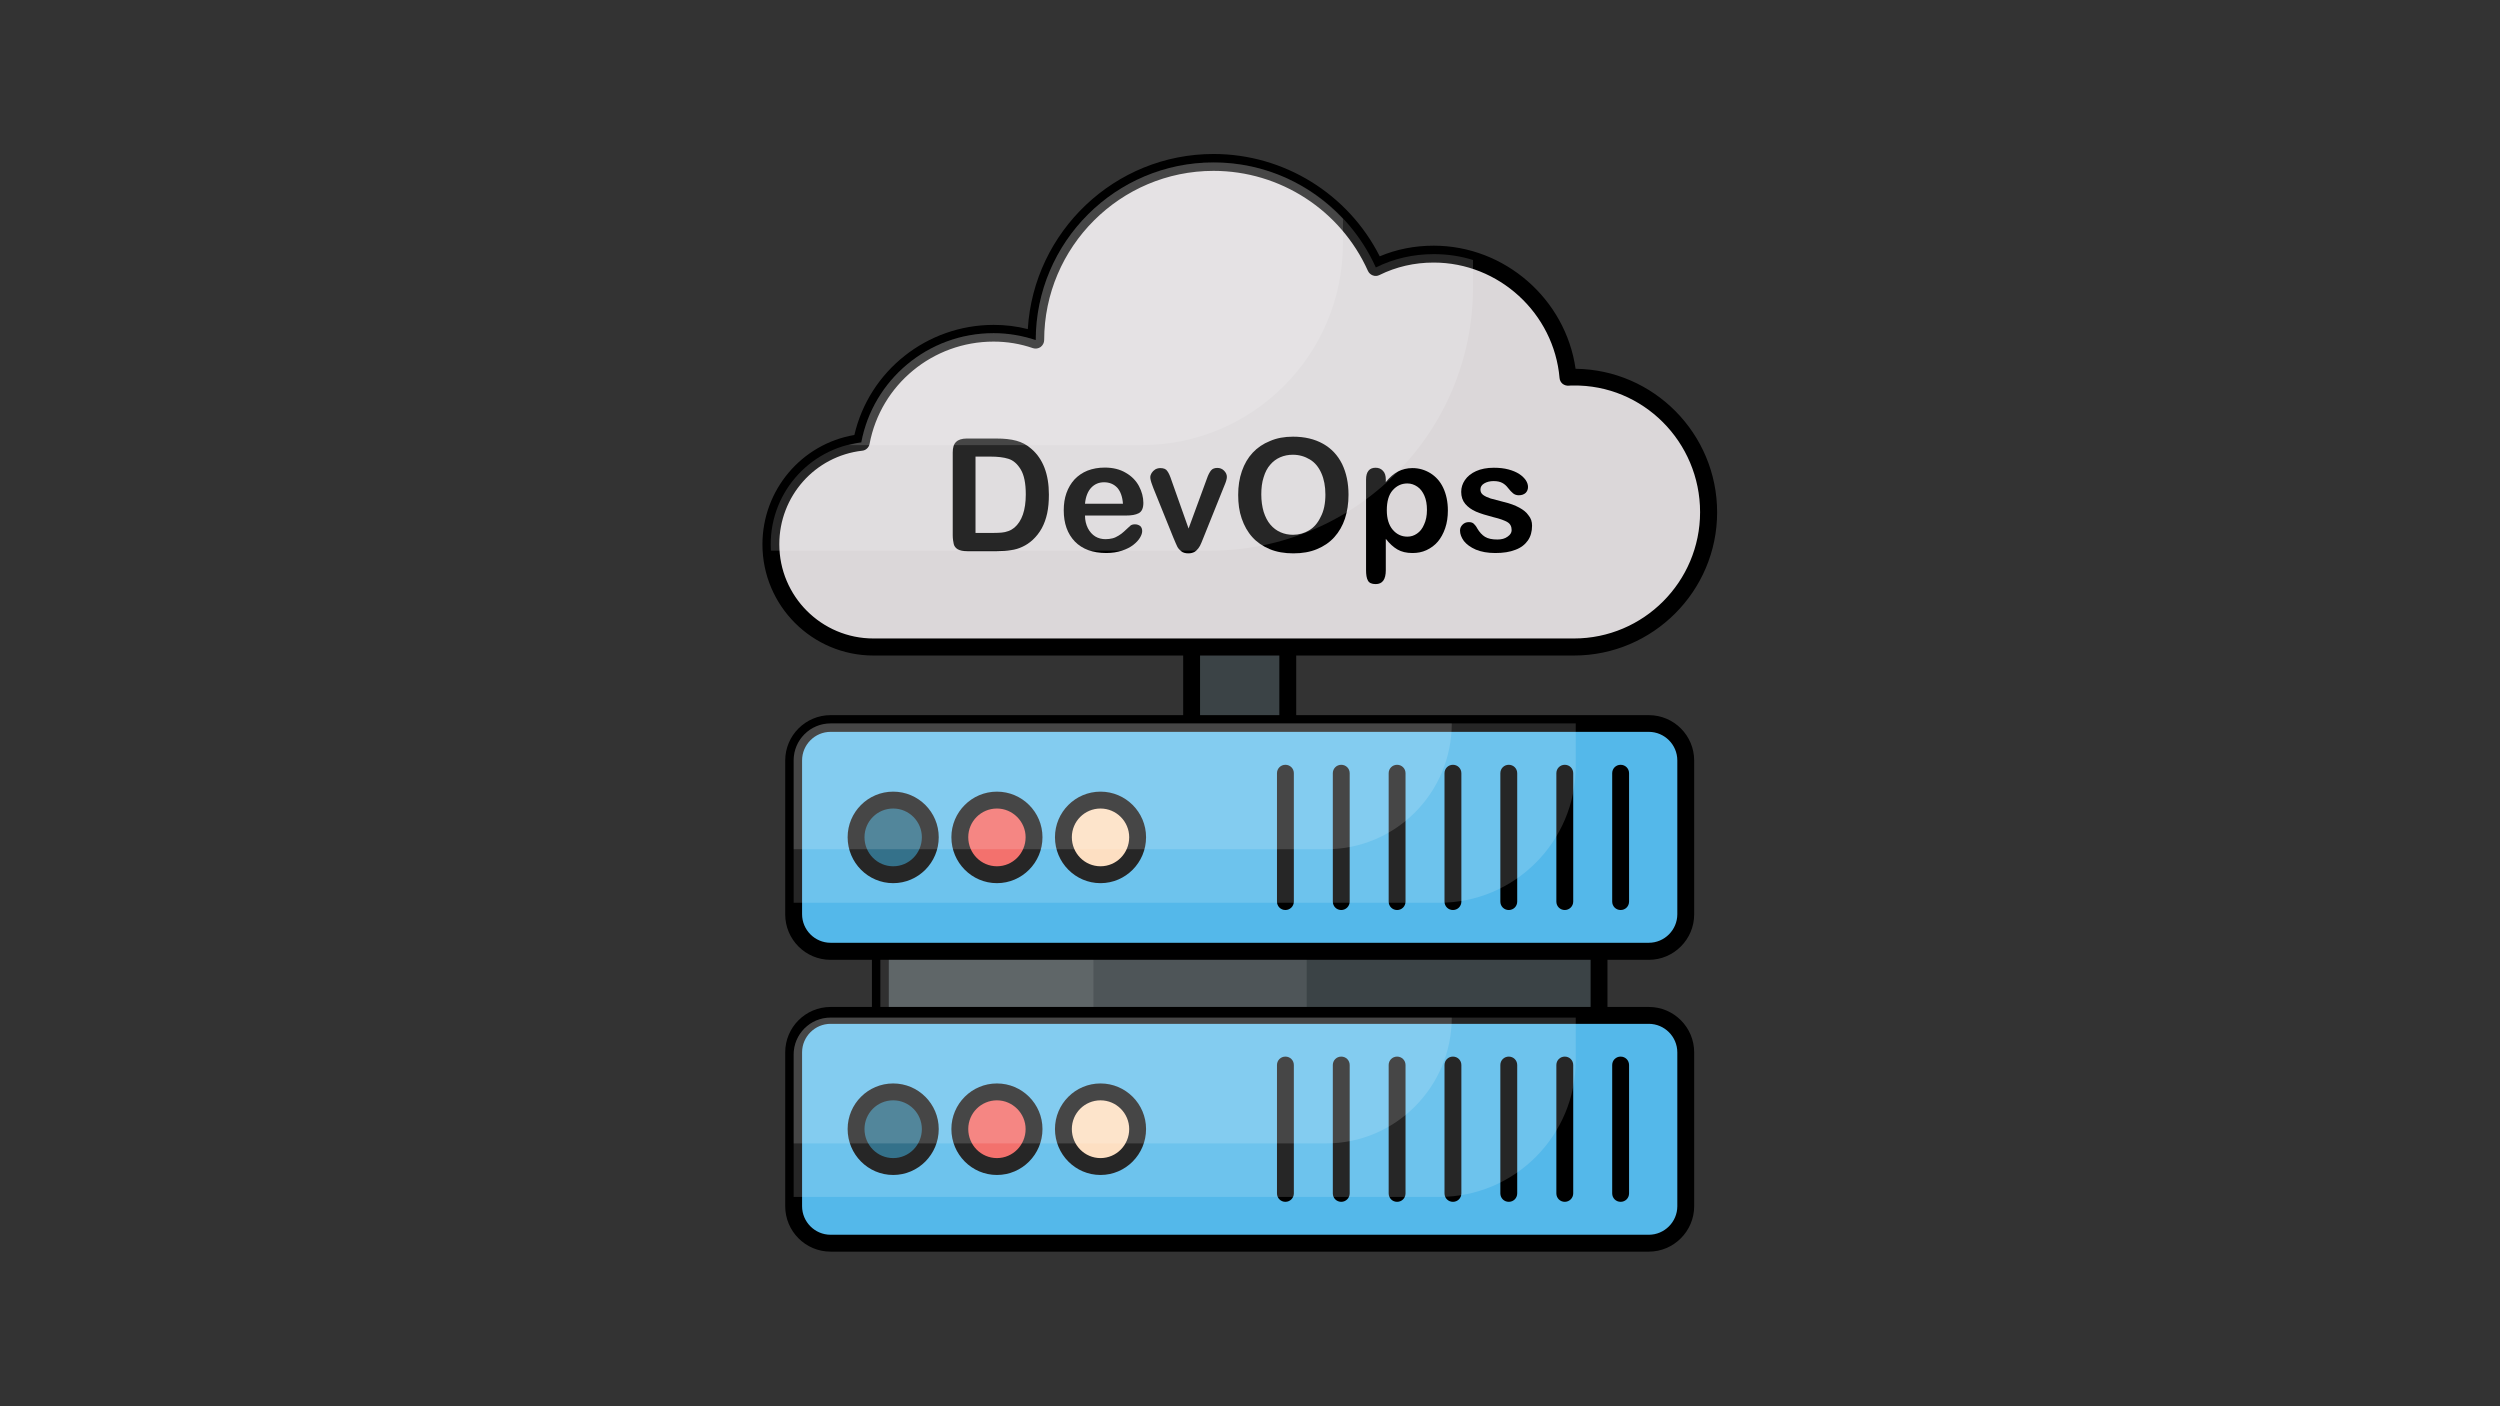 <svg xmlns="http://www.w3.org/2000/svg" xmlns:xlink="http://www.w3.org/1999/xlink" width="1920" zoomAndPan="magnify" viewBox="0 0 1440 810" height="1080" preserveAspectRatio="xMidYMid meet" version="1.0"><rect x="0" y="0" width="1440" height="810" fill="#333333" stroke="none"/><defs><clipPath id="ebe0085008"><path d="M 439 88.695 L 990 88.695 L 990 378 L 439 378 Z M 439 88.695 " clip-rule="nonzero"/></clipPath><clipPath id="2b4c9d696d"><path d="M 452 580 L 976 580 L 976 720.945 L 452 720.945 Z M 452 580 " clip-rule="nonzero"/></clipPath></defs><path fill="#3b4346" d="M 686.371 325.449 L 741.762 325.449 L 741.762 493.531 L 686.371 493.531 Z M 686.371 325.449 " fill-opacity="1" fill-rule="nonzero"/><path fill="#000000" d="M 741.762 498.492 L 686.371 498.492 C 683.652 498.492 681.512 496.352 681.512 493.629 L 681.512 325.449 C 681.512 322.727 683.652 320.586 686.371 320.586 L 741.762 320.586 C 744.48 320.586 746.617 322.727 746.617 325.449 L 746.617 493.531 C 746.617 496.254 744.383 498.492 741.762 498.492 Z M 691.23 488.766 L 736.902 488.766 L 736.902 330.312 L 691.23 330.312 Z M 691.23 488.766 " fill-opacity="1" fill-rule="nonzero"/><path fill="#dbd7d9" d="M 443.926 313.484 C 443.926 346.266 470.453 372.625 503.008 372.625 L 906.469 372.625 C 949.32 372.625 984.012 337.996 984.012 295.004 C 984.012 252.109 949.32 217.188 906.469 217.188 C 905.301 217.188 904.137 217.188 903.066 217.285 C 899.664 177.504 866.336 146.281 825.719 146.281 C 813.766 146.281 802.395 148.906 792.289 153.965 C 776.352 118.363 740.691 93.559 699.004 93.559 C 642.547 93.559 596.68 139.375 596.582 195.887 C 589.004 193.359 580.746 191.898 572.289 191.898 C 534.395 191.898 502.812 218.941 496.105 254.832 C 466.762 258.141 443.926 283.137 443.926 313.484 Z M 443.926 313.484 " fill-opacity="1" fill-rule="nonzero"/><g clip-path="url(#ebe0085008)"><path fill="#000000" d="M 906.566 377.586 L 503.102 377.586 C 467.828 377.586 439.164 348.891 439.164 313.582 C 439.164 282.262 461.707 255.707 492.121 250.551 C 500.676 213.59 533.906 187.133 572.387 187.133 C 579.094 187.133 585.602 187.91 592.016 189.562 C 595.418 133.344 642.156 88.695 699.004 88.695 C 739.523 88.695 776.547 111.652 794.719 147.641 C 804.438 143.555 814.832 141.512 825.812 141.512 C 866.82 141.512 901.805 172.348 907.535 212.422 C 952.527 212.91 989.066 249.773 989.066 295.102 C 989.066 340.527 952.043 377.586 906.566 377.586 Z M 572.289 196.762 C 537.309 196.762 507.281 221.566 500.867 255.707 C 500.48 257.75 498.73 259.402 496.691 259.598 C 469.383 262.711 448.879 285.859 448.879 313.484 C 448.879 343.445 473.176 367.762 503.102 367.762 L 906.566 367.762 C 946.699 367.762 979.25 335.078 979.25 295.004 C 979.25 254.637 946.504 221.469 905.98 222.051 C 905.203 222.051 904.426 222.051 903.648 222.148 C 902.387 222.246 901.027 221.859 900.055 221.078 C 899.082 220.301 898.402 219.035 898.305 217.773 C 895.098 180.422 863.324 151.238 825.812 151.238 C 814.641 151.238 804.145 153.672 794.523 158.438 C 793.359 159.023 792 159.117 790.734 158.633 C 789.473 158.145 788.5 157.27 787.918 156.008 C 772.176 120.988 737.289 98.422 699.004 98.422 C 645.266 98.422 601.539 142.195 601.441 195.887 C 601.441 197.441 600.664 198.902 599.402 199.875 C 598.137 200.75 596.488 201.043 595.027 200.555 C 587.742 198.027 580.16 196.762 572.289 196.762 Z M 572.289 196.762 " fill-opacity="1" fill-rule="nonzero"/></g><path fill="#000000" d="M 556.84 252.594 L 573.941 252.594 C 578.414 252.594 582.203 252.984 585.41 253.859 C 588.617 254.734 591.434 256.195 594.059 258.527 C 600.762 264.266 604.164 273.117 604.164 284.887 C 604.164 288.777 603.871 292.379 603.191 295.586 C 602.512 298.797 601.441 301.715 600.082 304.246 C 598.625 306.871 596.875 309.109 594.641 311.152 C 592.891 312.707 591.043 313.973 588.906 314.945 C 586.867 315.918 584.633 316.598 582.301 316.891 C 579.969 317.277 577.246 317.473 574.234 317.473 L 557.133 317.473 C 554.703 317.473 552.953 317.086 551.691 316.402 C 550.523 315.723 549.648 314.652 549.359 313.387 C 549.066 312.125 548.773 310.371 548.773 308.234 L 548.773 260.668 C 548.773 257.848 549.359 255.805 550.719 254.539 C 551.98 253.277 554.023 252.594 556.84 252.594 Z M 561.895 263.004 L 561.895 306.969 L 571.805 306.969 C 573.941 306.969 575.691 306.871 576.953 306.773 C 578.219 306.676 579.48 306.383 580.84 305.898 C 582.203 305.41 583.27 304.73 584.242 303.953 C 588.617 300.258 590.852 293.836 590.852 284.789 C 590.852 278.371 589.879 273.605 587.934 270.395 C 585.992 267.184 583.66 265.141 580.84 264.266 C 578.023 263.391 574.621 263.004 570.543 263.004 Z M 561.895 263.004 " fill-opacity="1" fill-rule="nonzero"/><path fill="#000000" d="M 648.57 296.949 L 624.957 296.949 C 624.957 299.672 625.543 302.105 626.609 304.246 C 627.68 306.289 629.137 307.941 630.887 309.012 C 632.633 310.082 634.676 310.566 636.812 310.566 C 638.27 310.566 639.535 310.371 640.797 310.082 C 642.059 309.789 643.129 309.207 644.297 308.523 C 645.461 307.844 646.434 307.066 647.406 306.191 C 648.375 305.316 649.543 304.246 651.098 302.785 C 651.68 302.301 652.555 302.008 653.723 302.008 C 654.984 302.008 655.957 302.398 656.734 302.98 C 657.512 303.66 657.898 304.633 657.898 305.898 C 657.898 306.969 657.512 308.234 656.637 309.691 C 655.762 311.152 654.5 312.512 652.75 313.875 C 651 315.234 648.863 316.305 646.238 317.18 C 643.613 318.059 640.602 318.543 637.203 318.543 C 629.43 318.543 623.402 316.305 619.129 311.93 C 614.852 307.453 612.715 301.52 612.715 293.934 C 612.715 290.336 613.199 287.027 614.27 284.012 C 615.34 280.996 616.895 278.371 618.934 276.133 C 620.973 273.992 623.5 272.242 626.414 271.074 C 629.43 269.91 632.73 269.324 636.328 269.324 C 640.992 269.324 645.074 270.297 648.473 272.34 C 651.875 274.285 654.402 276.91 656.055 280.023 C 657.707 283.137 658.578 286.445 658.578 289.652 C 658.578 292.668 657.707 294.613 655.957 295.586 C 654.109 296.559 651.68 296.949 648.57 296.949 Z M 624.957 290.141 L 646.82 290.141 C 646.531 286.055 645.363 282.941 643.52 280.898 C 641.574 278.855 639.047 277.789 635.938 277.789 C 632.926 277.789 630.496 278.855 628.555 280.898 C 626.609 282.941 625.348 286.055 624.957 290.141 Z M 624.957 290.141 " fill-opacity="1" fill-rule="nonzero"/><path fill="#000000" d="M 674.906 277.008 L 684.621 304.438 L 695.117 275.844 C 695.895 273.508 696.77 271.953 697.547 270.98 C 698.324 270.008 699.586 269.52 701.141 269.52 C 702.695 269.52 703.961 270.008 705.027 271.074 C 706.098 272.145 706.68 273.312 706.68 274.676 C 706.68 275.16 706.582 275.844 706.391 276.523 C 706.195 277.203 706 277.883 705.707 278.566 C 705.418 279.246 705.125 279.926 704.836 280.707 L 693.27 309.496 C 692.98 310.273 692.492 311.344 692.008 312.609 C 691.52 313.875 690.938 314.945 690.258 315.82 C 689.578 316.695 688.801 317.473 687.926 317.961 C 686.953 318.445 685.887 318.738 684.523 318.738 C 682.777 318.738 681.414 318.348 680.445 317.57 C 679.473 316.793 678.695 315.918 678.207 315.043 C 677.723 314.07 676.945 312.316 675.781 309.496 L 664.312 281.094 C 664.023 280.414 663.73 279.637 663.535 278.953 C 663.246 278.273 663.051 277.496 662.855 276.816 C 662.66 276.035 662.562 275.453 662.562 274.871 C 662.562 274.09 662.855 273.215 663.34 272.438 C 663.828 271.66 664.508 270.98 665.383 270.395 C 666.258 269.91 667.227 269.617 668.297 269.617 C 670.336 269.617 671.699 270.199 672.379 271.367 C 673.156 272.34 674.031 274.285 674.906 277.008 Z M 674.906 277.008 " fill-opacity="1" fill-rule="nonzero"/><path fill="#000000" d="M 744.773 251.523 C 751.477 251.523 757.211 252.887 762.07 255.609 C 766.926 258.332 770.523 262.223 773.051 267.281 C 775.48 272.34 776.742 278.176 776.742 284.984 C 776.742 290.043 776.062 294.52 774.703 298.699 C 773.34 302.785 771.301 306.383 768.578 309.398 C 765.859 312.414 762.555 314.652 758.57 316.305 C 754.586 317.961 750.117 318.738 744.965 318.738 C 739.914 318.738 735.348 317.961 731.363 316.305 C 727.379 314.652 723.977 312.316 721.352 309.398 C 718.633 306.383 716.688 302.883 715.23 298.699 C 713.773 294.52 713.191 289.945 713.191 285.082 C 713.191 280.121 713.871 275.551 715.328 271.367 C 716.785 267.184 718.828 263.684 721.547 260.766 C 724.27 257.848 727.574 255.609 731.461 254.055 C 735.445 252.305 739.816 251.523 744.773 251.523 Z M 763.43 284.887 C 763.43 280.121 762.652 276.035 761.098 272.535 C 759.543 269.035 757.406 266.406 754.488 264.656 C 751.574 262.906 748.367 261.934 744.676 261.934 C 742.051 261.934 739.621 262.418 737.387 263.391 C 735.152 264.363 733.207 265.824 731.652 267.672 C 730 269.52 728.738 271.953 727.863 274.871 C 726.891 277.789 726.504 281.094 726.504 284.789 C 726.504 288.488 726.988 291.793 727.863 294.809 C 728.836 297.824 730.098 300.258 731.75 302.203 C 733.402 304.148 735.348 305.605 737.582 306.578 C 739.816 307.551 742.148 308.039 744.773 308.039 C 748.172 308.039 751.188 307.164 754.004 305.508 C 756.82 303.855 759.055 301.23 760.707 297.727 C 762.555 294.324 763.43 289.945 763.43 284.887 Z M 763.43 284.887 " fill-opacity="1" fill-rule="nonzero"/><path fill="#000000" d="M 798.219 276.23 L 798.219 277.691 C 800.453 274.871 802.883 272.828 805.312 271.562 C 807.738 270.297 810.559 269.617 813.57 269.617 C 817.262 269.617 820.664 270.59 823.871 272.535 C 826.98 274.48 829.508 277.203 831.258 280.898 C 833.004 284.598 833.977 288.973 833.977 294.031 C 833.977 297.727 833.492 301.133 832.422 304.246 C 831.352 307.355 829.895 309.984 828.145 312.027 C 826.398 314.07 824.164 315.723 821.637 316.891 C 819.109 318.059 816.484 318.543 813.57 318.543 C 810.168 318.543 807.254 317.863 804.922 316.5 C 802.59 315.141 800.355 313.098 798.219 310.371 L 798.219 328.465 C 798.219 333.816 796.273 336.441 792.387 336.441 C 790.152 336.441 788.598 335.762 787.918 334.398 C 787.141 333.035 786.848 330.992 786.848 328.367 L 786.848 276.23 C 786.848 273.898 787.332 272.242 788.305 271.074 C 789.277 269.91 790.637 269.422 792.387 269.422 C 794.137 269.422 795.496 270.008 796.566 271.172 C 797.73 272.34 798.219 273.992 798.219 276.23 Z M 821.926 293.738 C 821.926 290.531 821.441 287.805 820.469 285.57 C 819.5 283.332 818.137 281.484 816.387 280.316 C 814.641 279.148 812.793 278.469 810.656 278.469 C 807.352 278.469 804.535 279.734 802.203 282.359 C 799.871 284.984 798.801 288.875 798.801 293.934 C 798.801 298.699 799.965 302.492 802.203 305.121 C 804.438 307.746 807.254 309.109 810.656 309.109 C 812.695 309.109 814.543 308.523 816.195 307.355 C 817.941 306.191 819.305 304.438 820.277 302.105 C 821.344 299.867 821.926 297.047 821.926 293.738 Z M 821.926 293.738 " fill-opacity="1" fill-rule="nonzero"/><path fill="#000000" d="M 882.465 302.785 C 882.465 306.094 881.688 309.012 880.035 311.344 C 878.387 313.68 876.051 315.527 872.848 316.695 C 869.641 317.961 865.848 318.543 861.281 318.543 C 856.91 318.543 853.219 317.863 850.109 316.598 C 846.996 315.234 844.762 313.582 843.207 311.637 C 841.75 309.594 840.973 307.648 840.973 305.605 C 840.973 304.246 841.461 303.176 842.43 302.203 C 843.402 301.23 844.57 300.742 846.027 300.742 C 847.289 300.742 848.262 301.035 848.941 301.715 C 849.621 302.398 850.301 303.176 850.887 304.344 C 852.148 306.48 853.605 308.137 855.355 309.207 C 857.105 310.273 859.438 310.762 862.449 310.762 C 864.879 310.762 866.82 310.273 868.375 309.109 C 869.93 308.039 870.707 306.773 870.707 305.41 C 870.707 303.273 869.93 301.715 868.277 300.742 C 866.629 299.77 864.004 298.797 860.312 297.922 C 856.133 296.852 852.73 295.781 850.203 294.711 C 847.582 293.547 845.539 292.086 843.984 290.238 C 842.43 288.391 841.652 286.055 841.652 283.332 C 841.652 280.898 842.332 278.664 843.793 276.523 C 845.25 274.383 847.387 272.633 850.203 271.367 C 853.023 270.102 856.422 269.422 860.406 269.422 C 863.516 269.422 866.336 269.715 868.863 270.395 C 871.387 271.074 873.43 271.953 875.082 273.02 C 876.734 274.09 877.996 275.355 878.871 276.621 C 879.746 277.98 880.133 279.246 880.133 280.512 C 880.133 281.871 879.648 283.039 878.773 283.914 C 877.801 284.789 876.539 285.277 874.789 285.277 C 873.527 285.277 872.457 284.887 871.582 284.207 C 870.707 283.527 869.738 282.457 868.57 280.996 C 867.695 279.832 866.625 278.855 865.363 278.176 C 864.102 277.496 862.449 277.105 860.312 277.105 C 858.172 277.105 856.328 277.594 854.867 278.469 C 853.41 279.344 852.73 280.512 852.73 281.969 C 852.73 283.234 853.219 284.305 854.285 285.082 C 855.355 285.859 856.812 286.543 858.562 287.125 C 860.312 287.613 862.836 288.293 865.945 289.07 C 869.738 289.945 872.75 291.113 875.082 292.379 C 877.414 293.641 879.258 295.102 880.426 296.852 C 881.883 298.602 882.465 300.547 882.465 302.785 Z M 882.465 302.785 " fill-opacity="1" fill-rule="nonzero"/><path fill="#ffffff" d="M 848.555 149.781 C 841.363 147.543 833.781 146.375 825.91 146.375 C 813.961 146.375 802.59 149.004 792.484 154.062 C 776.352 118.363 740.691 93.559 699.004 93.559 C 642.547 93.559 596.68 139.375 596.582 195.887 C 589.004 193.359 580.746 191.898 572.289 191.898 C 534.395 191.898 502.812 218.941 496.105 254.832 C 465.691 258.332 442.273 285.082 444.023 316.891 C 444.121 316.988 444.215 317.086 444.312 317.18 L 696.965 317.18 C 780.629 317.18 848.457 249.289 848.457 165.539 L 848.457 149.781 Z M 848.555 149.781 " fill-opacity="0.15" fill-rule="nonzero"/><path fill="#ffffff" d="M 773.438 125.949 C 754.781 106.105 728.543 93.559 699.004 93.559 C 642.547 93.559 596.68 139.375 596.582 195.887 C 589.004 193.359 580.746 191.898 572.289 191.898 C 534.395 191.898 502.812 218.941 496.105 254.832 C 493.582 255.125 491.152 255.805 488.82 256.387 L 657.512 256.387 C 721.547 256.387 773.535 204.348 773.535 140.25 L 773.535 125.949 Z M 773.438 125.949 " fill-opacity="0.15" fill-rule="nonzero"/><path fill="#3b4346" d="M 507.086 533.801 L 921.043 533.801 L 921.043 599.066 L 507.086 599.066 Z M 507.086 533.801 " fill-opacity="1" fill-rule="nonzero"/><path fill="#000000" d="M 921.043 603.93 L 507.086 603.93 C 504.367 603.93 502.23 601.793 502.23 599.066 L 502.23 533.801 C 502.23 531.078 504.367 528.938 507.086 528.938 L 921.043 528.938 C 923.766 528.938 925.902 531.078 925.902 533.801 L 925.902 599.066 C 925.902 601.695 923.766 603.93 921.043 603.93 Z M 511.945 594.203 L 916.184 594.203 L 916.184 538.664 L 511.945 538.664 Z M 511.945 594.203 " fill-opacity="1" fill-rule="nonzero"/><path fill="#ffffff" d="M 507.086 533.801 L 752.645 533.801 L 752.645 599.066 L 507.086 599.066 Z M 507.086 533.801 " fill-opacity="0.1" fill-rule="nonzero"/><path fill="#ffffff" d="M 507.086 533.801 L 629.816 533.801 L 629.816 599.066 L 507.086 599.066 Z M 507.086 533.801 " fill-opacity="0.1" fill-rule="nonzero"/><path fill="#54b8ea" d="M 970.992 606.168 L 970.992 694.781 C 970.992 706.551 961.469 716.082 949.711 716.082 L 478.422 716.082 C 466.664 716.082 457.141 706.551 457.141 694.781 L 457.141 606.168 C 457.141 594.398 466.664 584.867 478.422 584.867 L 949.711 584.867 C 961.469 584.867 970.992 594.398 970.992 606.168 Z M 970.992 606.168 " fill-opacity="1" fill-rule="nonzero"/><g clip-path="url(#2b4c9d696d)"><path fill="#000000" d="M 949.711 720.945 L 478.422 720.945 C 463.941 720.945 452.281 709.176 452.281 694.781 L 452.281 606.168 C 452.281 591.676 464.039 580.004 478.422 580.004 L 949.711 580.004 C 964.188 580.004 975.848 591.773 975.848 606.168 L 975.848 694.781 C 975.848 709.176 964.09 720.945 949.711 720.945 Z M 478.422 589.73 C 469.383 589.73 462 597.121 462 606.168 L 462 694.781 C 462 703.828 469.383 711.219 478.422 711.219 L 949.711 711.219 C 958.746 711.219 966.133 703.828 966.133 694.781 L 966.133 606.168 C 966.133 597.121 958.746 589.73 949.711 589.73 Z M 478.422 589.73 " fill-opacity="1" fill-rule="nonzero"/></g><path fill="#115876" d="M 535.852 650.426 C 535.852 662.391 526.23 672.02 514.473 672.02 C 502.52 672.02 493.094 662.391 493.094 650.426 C 493.094 638.656 502.52 629.027 514.473 629.027 C 526.23 629.027 535.852 638.656 535.852 650.426 Z M 535.852 650.426 " fill-opacity="1" fill-rule="nonzero"/><path fill="#fdd9b7" d="M 612.52 650.426 C 612.52 662.391 622.141 672.02 633.898 672.02 C 645.852 672.02 655.277 662.391 655.277 650.426 C 655.277 638.656 645.852 629.027 633.898 629.027 C 622.141 629.027 612.52 638.656 612.52 650.426 Z M 612.52 650.426 " fill-opacity="1" fill-rule="nonzero"/><path fill="#f15853" d="M 552.855 650.426 C 552.855 662.391 562.477 672.02 574.234 672.02 C 586.188 672.02 595.613 662.391 595.613 650.426 C 595.613 638.656 586.188 629.027 574.234 629.027 C 562.477 629.027 552.855 638.656 552.855 650.426 Z M 552.855 650.426 " fill-opacity="1" fill-rule="nonzero"/><path fill="#000000" d="M 933.48 692.25 C 930.762 692.25 928.625 690.113 928.625 687.387 L 928.625 613.465 C 928.625 610.738 930.762 608.602 933.48 608.602 C 936.203 608.602 938.34 610.738 938.34 613.465 L 938.34 687.387 C 938.34 690.113 936.203 692.25 933.48 692.25 Z M 933.48 692.25 " fill-opacity="1" fill-rule="nonzero"/><path fill="#000000" d="M 901.316 692.25 C 898.598 692.25 896.461 690.113 896.461 687.387 L 896.461 613.465 C 896.461 610.738 898.598 608.602 901.316 608.602 C 904.039 608.602 906.176 610.738 906.176 613.465 L 906.176 687.387 C 906.176 690.113 903.941 692.25 901.316 692.25 Z M 901.316 692.25 " fill-opacity="1" fill-rule="nonzero"/><path fill="#000000" d="M 869.055 692.25 C 866.336 692.25 864.199 690.113 864.199 687.387 L 864.199 613.465 C 864.199 610.738 866.336 608.602 869.055 608.602 C 871.777 608.602 873.914 610.738 873.914 613.465 L 873.914 687.387 C 873.914 690.113 871.777 692.25 869.055 692.25 Z M 869.055 692.25 " fill-opacity="1" fill-rule="nonzero"/><path fill="#000000" d="M 836.891 692.25 C 834.172 692.25 832.035 690.113 832.035 687.387 L 832.035 613.465 C 832.035 610.738 834.172 608.602 836.891 608.602 C 839.613 608.602 841.75 610.738 841.75 613.465 L 841.75 687.387 C 841.75 690.113 839.613 692.25 836.891 692.25 Z M 836.891 692.25 " fill-opacity="1" fill-rule="nonzero"/><path fill="#000000" d="M 804.727 692.25 C 802.008 692.25 799.871 690.113 799.871 687.387 L 799.871 613.465 C 799.871 610.738 802.008 608.602 804.727 608.602 C 807.449 608.602 809.586 610.738 809.586 613.465 L 809.586 687.387 C 809.586 690.113 807.449 692.25 804.727 692.25 Z M 804.727 692.25 " fill-opacity="1" fill-rule="nonzero"/><path fill="#000000" d="M 772.562 692.25 C 769.844 692.25 767.703 690.113 767.703 687.387 L 767.703 613.465 C 767.703 610.738 769.844 608.602 772.562 608.602 C 775.285 608.602 777.422 610.738 777.422 613.465 L 777.422 687.387 C 777.422 690.113 775.188 692.25 772.562 692.25 Z M 772.562 692.25 " fill-opacity="1" fill-rule="nonzero"/><path fill="#000000" d="M 740.398 692.25 C 737.68 692.25 735.539 690.113 735.539 687.387 L 735.539 613.465 C 735.539 610.738 737.68 608.602 740.398 608.602 C 743.121 608.602 745.258 610.738 745.258 613.465 L 745.258 687.387 C 745.258 690.113 743.023 692.25 740.398 692.25 Z M 740.398 692.25 " fill-opacity="1" fill-rule="nonzero"/><path fill="#115876" d="M 535.852 650.426 C 535.852 662.391 526.23 672.02 514.473 672.02 C 502.52 672.02 493.094 662.391 493.094 650.426 C 493.094 638.656 502.52 629.027 514.473 629.027 C 526.23 629.027 535.852 638.656 535.852 650.426 Z M 535.852 650.426 " fill-opacity="1" fill-rule="nonzero"/><path fill="#000000" d="M 514.473 676.785 C 499.992 676.785 488.234 664.918 488.234 650.328 C 488.234 635.836 499.992 624.066 514.473 624.066 C 528.953 624.066 540.711 635.836 540.711 650.328 C 540.711 664.918 528.953 676.785 514.473 676.785 Z M 514.473 633.793 C 505.34 633.793 497.953 641.184 497.953 650.328 C 497.953 659.57 505.34 667.059 514.473 667.059 C 523.605 667.059 530.992 659.57 530.992 650.328 C 530.992 641.281 523.605 633.793 514.473 633.793 Z M 514.473 633.793 " fill-opacity="1" fill-rule="nonzero"/><path fill="#fdd9b7" d="M 612.52 650.426 C 612.52 662.391 622.141 672.02 633.898 672.02 C 645.852 672.02 655.277 662.391 655.277 650.426 C 655.277 638.656 645.852 629.027 633.898 629.027 C 622.141 629.027 612.52 638.656 612.52 650.426 Z M 612.52 650.426 " fill-opacity="1" fill-rule="nonzero"/><path fill="#000000" d="M 633.898 676.785 C 619.418 676.785 607.66 664.918 607.66 650.328 C 607.66 635.836 619.418 624.066 633.898 624.066 C 648.375 624.066 660.133 635.836 660.133 650.328 C 660.133 664.918 648.375 676.785 633.898 676.785 Z M 633.898 633.793 C 624.762 633.793 617.379 641.184 617.379 650.328 C 617.379 659.57 624.762 667.059 633.898 667.059 C 643.031 667.059 650.418 659.57 650.418 650.328 C 650.418 641.281 643.031 633.793 633.898 633.793 Z M 633.898 633.793 " fill-opacity="1" fill-rule="nonzero"/><path fill="#f15853" d="M 552.855 650.426 C 552.855 662.391 562.477 672.02 574.234 672.02 C 586.188 672.02 595.613 662.391 595.613 650.426 C 595.613 638.656 586.188 629.027 574.234 629.027 C 562.477 629.027 552.855 638.656 552.855 650.426 Z M 552.855 650.426 " fill-opacity="1" fill-rule="nonzero"/><path fill="#000000" d="M 574.234 676.785 C 559.754 676.785 547.996 664.918 547.996 650.328 C 547.996 635.836 559.754 624.066 574.234 624.066 C 588.711 624.066 600.469 635.836 600.469 650.328 C 600.469 664.918 588.711 676.785 574.234 676.785 Z M 574.234 633.793 C 565.098 633.793 557.715 641.184 557.715 650.328 C 557.715 659.57 565.098 667.059 574.234 667.059 C 583.367 667.059 590.754 659.57 590.754 650.328 C 590.754 641.281 583.27 633.793 574.234 633.793 Z M 574.234 633.793 " fill-opacity="1" fill-rule="nonzero"/><path fill="#ffffff" d="M 907.633 586.133 L 478.422 586.133 C 466.664 586.133 457.141 595.664 457.141 607.434 L 457.141 689.43 L 829.02 689.43 C 872.457 689.43 907.633 654.219 907.633 610.738 Z M 907.633 586.133 " fill-opacity="0.15" fill-rule="nonzero"/><path fill="#ffffff" d="M 836.211 586.133 L 478.422 586.133 C 466.664 586.133 457.141 595.664 457.141 607.434 L 457.141 658.598 L 763.816 658.598 C 803.758 658.598 836.211 626.109 836.211 586.133 Z M 836.211 586.133 " fill-opacity="0.15" fill-rule="nonzero"/><path fill="#54b8ea" d="M 970.992 438.086 L 970.992 526.699 C 970.992 538.469 961.469 548 949.711 548 L 478.422 548 C 466.664 548 457.141 538.469 457.141 526.699 L 457.141 438.086 C 457.141 426.316 466.664 416.785 478.422 416.785 L 949.711 416.785 C 961.469 416.688 970.992 426.316 970.992 438.086 Z M 970.992 438.086 " fill-opacity="1" fill-rule="nonzero"/><path fill="#000000" d="M 949.711 552.863 L 478.422 552.863 C 463.941 552.863 452.281 541.094 452.281 526.699 L 452.281 438.086 C 452.281 423.594 464.039 411.922 478.422 411.922 L 949.711 411.922 C 964.188 411.922 975.848 423.691 975.848 438.086 L 975.848 526.699 C 975.848 541.094 964.09 552.863 949.711 552.863 Z M 478.422 421.551 C 469.383 421.551 462 428.945 462 437.988 L 462 526.602 C 462 535.648 469.383 543.039 478.422 543.039 L 949.711 543.039 C 958.746 543.039 966.133 535.648 966.133 526.602 L 966.133 437.988 C 966.133 428.945 958.746 421.551 949.711 421.551 Z M 478.422 421.551 " fill-opacity="1" fill-rule="nonzero"/><path fill="#115876" d="M 535.852 482.246 C 535.852 494.211 526.23 503.84 514.473 503.84 C 502.52 503.84 493.094 494.211 493.094 482.246 C 493.094 470.477 502.52 460.848 514.473 460.848 C 526.23 460.848 535.852 470.477 535.852 482.246 Z M 535.852 482.246 " fill-opacity="1" fill-rule="nonzero"/><path fill="#fdd9b7" d="M 612.52 482.246 C 612.52 494.211 622.141 503.84 633.898 503.84 C 645.852 503.84 655.277 494.211 655.277 482.246 C 655.277 470.477 645.852 460.848 633.898 460.848 C 622.141 460.848 612.52 470.477 612.52 482.246 Z M 612.52 482.246 " fill-opacity="1" fill-rule="nonzero"/><path fill="#f15853" d="M 552.855 482.246 C 552.855 494.211 562.477 503.84 574.234 503.84 C 586.188 503.84 595.613 494.211 595.613 482.246 C 595.613 470.477 586.188 460.848 574.234 460.848 C 562.477 460.848 552.855 470.477 552.855 482.246 Z M 552.855 482.246 " fill-opacity="1" fill-rule="nonzero"/><path fill="#000000" d="M 933.48 524.172 C 930.762 524.172 928.625 522.031 928.625 519.309 L 928.625 445.383 C 928.625 442.66 930.762 440.52 933.48 440.52 C 936.203 440.52 938.34 442.66 938.34 445.383 L 938.34 519.309 C 938.34 522.031 936.203 524.172 933.48 524.172 Z M 933.48 524.172 " fill-opacity="1" fill-rule="nonzero"/><path fill="#000000" d="M 901.316 524.172 C 898.598 524.172 896.461 522.031 896.461 519.309 L 896.461 445.383 C 896.461 442.66 898.598 440.52 901.316 440.52 C 904.039 440.52 906.176 442.66 906.176 445.383 L 906.176 519.309 C 906.176 522.031 903.941 524.172 901.316 524.172 Z M 901.316 524.172 " fill-opacity="1" fill-rule="nonzero"/><path fill="#000000" d="M 869.055 524.172 C 866.336 524.172 864.199 522.031 864.199 519.309 L 864.199 445.383 C 864.199 442.66 866.336 440.52 869.055 440.52 C 871.777 440.52 873.914 442.66 873.914 445.383 L 873.914 519.309 C 873.914 522.031 871.777 524.172 869.055 524.172 Z M 869.055 524.172 " fill-opacity="1" fill-rule="nonzero"/><path fill="#000000" d="M 836.891 524.172 C 834.172 524.172 832.035 522.031 832.035 519.309 L 832.035 445.383 C 832.035 442.66 834.172 440.52 836.891 440.52 C 839.613 440.52 841.75 442.66 841.75 445.383 L 841.75 519.309 C 841.75 522.031 839.613 524.172 836.891 524.172 Z M 836.891 524.172 " fill-opacity="1" fill-rule="nonzero"/><path fill="#000000" d="M 804.727 524.172 C 802.008 524.172 799.871 522.031 799.871 519.309 L 799.871 445.383 C 799.871 442.66 802.008 440.52 804.727 440.52 C 807.449 440.52 809.586 442.66 809.586 445.383 L 809.586 519.309 C 809.586 522.031 807.449 524.172 804.727 524.172 Z M 804.727 524.172 " fill-opacity="1" fill-rule="nonzero"/><path fill="#000000" d="M 772.562 524.172 C 769.844 524.172 767.703 522.031 767.703 519.309 L 767.703 445.383 C 767.703 442.66 769.844 440.52 772.562 440.52 C 775.285 440.52 777.422 442.66 777.422 445.383 L 777.422 519.309 C 777.422 522.031 775.188 524.172 772.562 524.172 Z M 772.562 524.172 " fill-opacity="1" fill-rule="nonzero"/><path fill="#000000" d="M 740.398 524.172 C 737.68 524.172 735.539 522.031 735.539 519.309 L 735.539 445.383 C 735.539 442.66 737.68 440.52 740.398 440.52 C 743.121 440.52 745.258 442.66 745.258 445.383 L 745.258 519.309 C 745.258 522.031 743.023 524.172 740.398 524.172 Z M 740.398 524.172 " fill-opacity="1" fill-rule="nonzero"/><path fill="#115876" d="M 535.852 482.246 C 535.852 494.211 526.23 503.84 514.473 503.84 C 502.52 503.84 493.094 494.211 493.094 482.246 C 493.094 470.477 502.52 460.848 514.473 460.848 C 526.23 460.848 535.852 470.477 535.852 482.246 Z M 535.852 482.246 " fill-opacity="1" fill-rule="nonzero"/><path fill="#000000" d="M 514.473 508.703 C 499.992 508.703 488.234 496.836 488.234 482.246 C 488.234 467.754 499.992 455.984 514.473 455.984 C 528.953 455.984 540.711 467.754 540.711 482.246 C 540.711 496.836 528.953 508.703 514.473 508.703 Z M 514.473 465.711 C 505.34 465.711 497.953 473.105 497.953 482.246 C 497.953 491.488 505.34 498.977 514.473 498.977 C 523.605 498.977 530.992 491.488 530.992 482.246 C 530.992 473.203 523.605 465.711 514.473 465.711 Z M 514.473 465.711 " fill-opacity="1" fill-rule="nonzero"/><path fill="#fdd9b7" d="M 612.52 482.246 C 612.52 494.211 622.141 503.84 633.898 503.84 C 645.852 503.84 655.277 494.211 655.277 482.246 C 655.277 470.477 645.852 460.848 633.898 460.848 C 622.141 460.848 612.52 470.477 612.52 482.246 Z M 612.52 482.246 " fill-opacity="1" fill-rule="nonzero"/><path fill="#000000" d="M 633.898 508.703 C 619.418 508.703 607.66 496.836 607.66 482.246 C 607.66 467.754 619.418 455.984 633.898 455.984 C 648.375 455.984 660.133 467.754 660.133 482.246 C 660.133 496.836 648.375 508.703 633.898 508.703 Z M 633.898 465.711 C 624.762 465.711 617.379 473.105 617.379 482.246 C 617.379 491.488 624.762 498.977 633.898 498.977 C 643.031 498.977 650.418 491.488 650.418 482.246 C 650.418 473.203 643.031 465.711 633.898 465.711 Z M 633.898 465.711 " fill-opacity="1" fill-rule="nonzero"/><path fill="#f15853" d="M 552.855 482.246 C 552.855 494.211 562.477 503.84 574.234 503.84 C 586.188 503.84 595.613 494.211 595.613 482.246 C 595.613 470.477 586.188 460.848 574.234 460.848 C 562.477 460.848 552.855 470.477 552.855 482.246 Z M 552.855 482.246 " fill-opacity="1" fill-rule="nonzero"/><path fill="#000000" d="M 574.234 508.703 C 559.754 508.703 547.996 496.836 547.996 482.246 C 547.996 467.754 559.754 455.984 574.234 455.984 C 588.711 455.984 600.469 467.754 600.469 482.246 C 600.469 496.836 588.711 508.703 574.234 508.703 Z M 574.234 465.711 C 565.098 465.711 557.715 473.105 557.715 482.246 C 557.715 491.488 565.098 498.977 574.234 498.977 C 583.367 498.977 590.754 491.488 590.754 482.246 C 590.754 473.203 583.27 465.711 574.234 465.711 Z M 574.234 465.711 " fill-opacity="1" fill-rule="nonzero"/><path fill="#ffffff" d="M 907.633 416.688 L 478.422 416.688 C 466.664 416.688 457.141 426.219 457.141 437.988 L 457.141 519.988 L 829.02 519.988 C 872.457 519.988 907.633 484.777 907.633 441.297 Z M 907.633 416.688 " fill-opacity="0.15" fill-rule="nonzero"/><path fill="#ffffff" d="M 836.211 416.688 L 478.422 416.688 C 466.664 416.688 457.141 426.219 457.141 437.988 L 457.141 489.152 L 763.816 489.152 C 803.758 489.25 836.211 456.762 836.211 416.688 Z M 836.211 416.688 " fill-opacity="0.15" fill-rule="nonzero"/></svg>